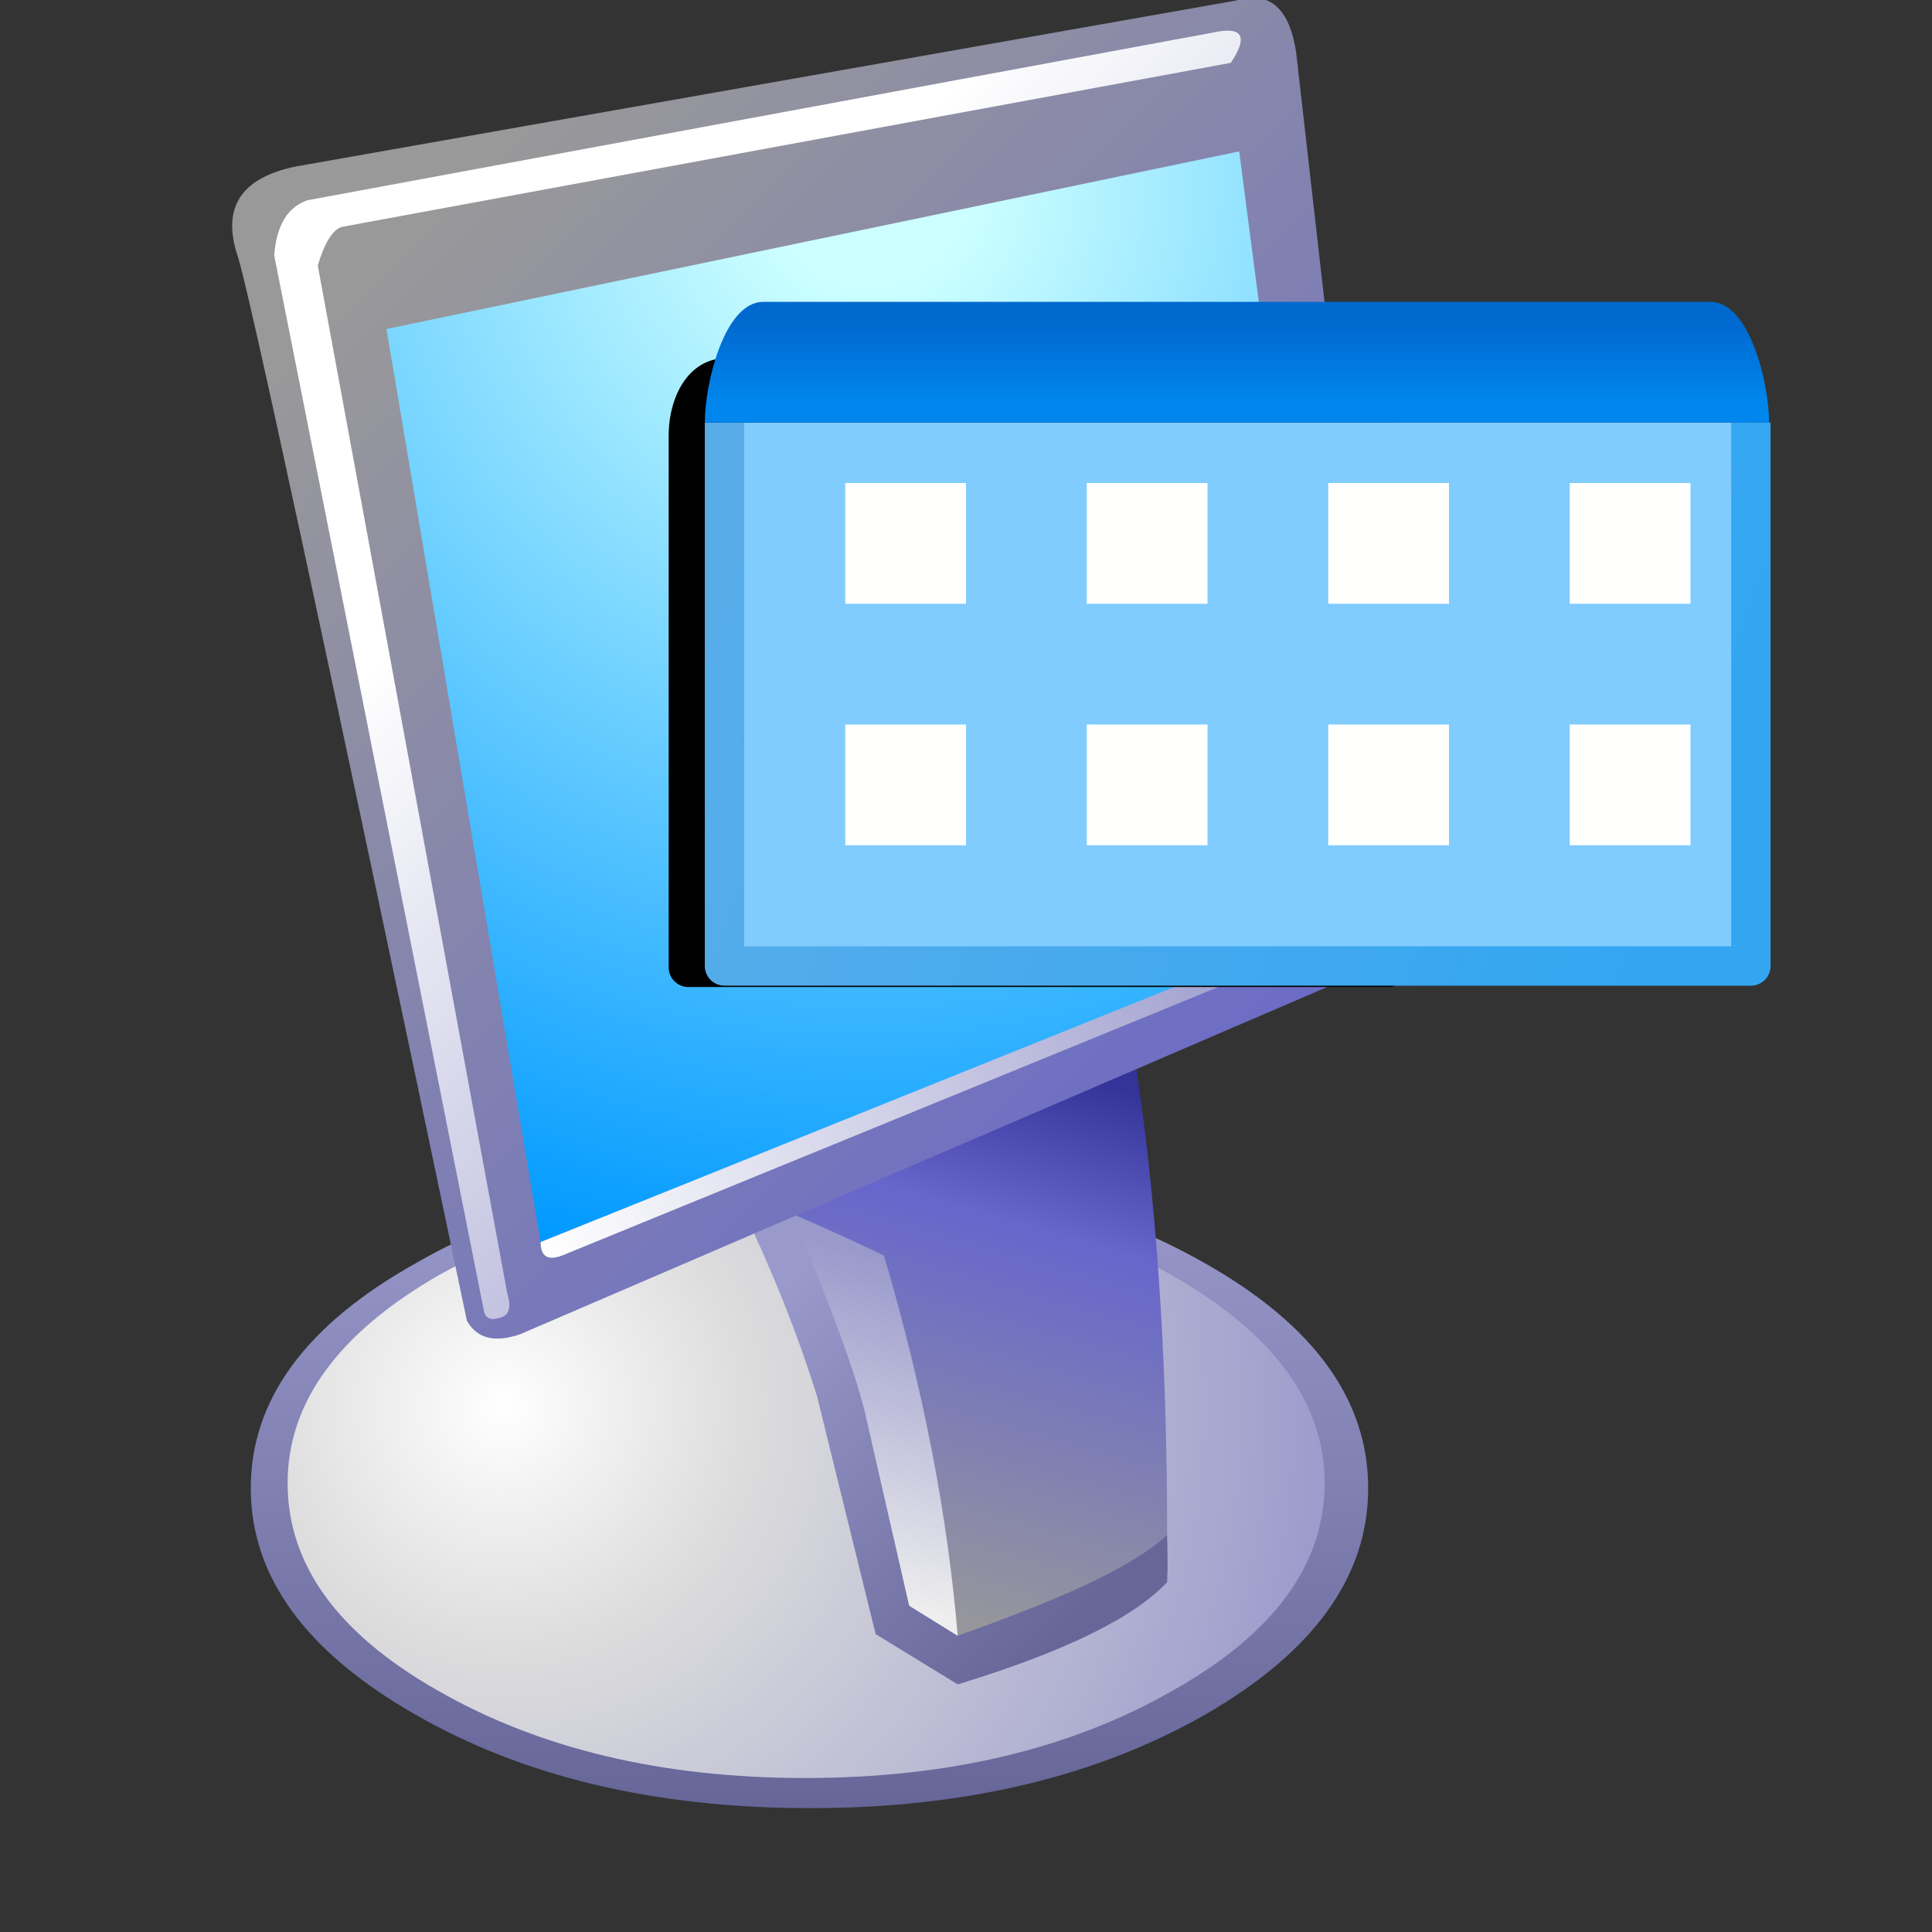 <?xml version="1.0" encoding="UTF-8"?>
<svg width="16" height="16" version="1.1" viewBox="0 0 16 16" xmlns="http://www.w3.org/2000/svg" xmlns:cc="http://creativecommons.org/ns#" xmlns:dc="http://purl.org/dc/elements/1.1/" xmlns:rdf="http://www.w3.org/1999/02/22-rdf-syntax-ns#" xmlns:xlink="http://www.w3.org/1999/xlink"><rect x="0" y="0" width="16" height="16" fill="#333333" stroke="none"/><defs><linearGradient id="linearGradient1516" x1="-8.496" x2="-8.496" y1="3.449" y2="5.42" gradientTransform="matrix(.323 0 0 .323 25.309 1.567)" gradientUnits="userSpaceOnUse"><stop stop-color="#0069cf" offset="0"/><stop stop-color="#0086ec" offset="1"/></linearGradient><linearGradient id="linearGradient9148" x1="-50.932" x2="-50.932" y1="28" y2="16" gradientTransform="matrix(.323 0 0 .323 39.023 -1.337)" gradientUnits="userSpaceOnUse"><stop stop-color="#80ccff" offset="0"/><stop stop-color="#80ccff" offset="1"/></linearGradient><linearGradient id="linearGradient18731" x1="-39.932" x2="-63.932" y1="29" y2="20.5" gradientTransform="matrix(.323 0 0 .323 39.023 -1.337)" gradientUnits="userSpaceOnUse"><stop stop-color="#33a6f2" offset="0"/><stop stop-color="#58ade9" offset="1"/></linearGradient><linearGradient id="gradient5-6-2" x1="-819.2" x2="819.2" gradientTransform="matrix(0 .01 .018 0 -65.603 159.54)" gradientUnits="userSpaceOnUse"><stop stop-color="#99c" offset="0"/><stop stop-color="#669" offset="1"/></linearGradient><radialGradient id="gradient6-2-5" cx="0" cy="0" r="819.2" gradientTransform="matrix(.027 0 0 .027 -73.518 157.36)" gradientUnits="userSpaceOnUse"><stop stop-color="#fff" offset="0"/><stop stop-color="#ddd" offset=".282"/><stop stop-color="#99c" offset="1"/></radialGradient><linearGradient id="gradient7-7-8" x1="-819.2" x2="819.2" gradientTransform="matrix(-.005 -.005 -.006 .006 -61.166 157.36)" gradientUnits="userSpaceOnUse"><stop stop-color="#669" offset="0"/><stop stop-color="#99c" offset="1"/></linearGradient><linearGradient id="gradient8-0-3" x1="-819.2" x2="819.2" gradientTransform="matrix(-.002 .009 .007 .002 -61.775 155.71)" gradientUnits="userSpaceOnUse"><stop stop-color="#339" offset="0"/><stop stop-color="#66c" offset=".275"/><stop stop-color="#999" offset="1"/></linearGradient><linearGradient id="gradient13-9-9" x1="-819.2" x2="819.2" gradientTransform="matrix(-.002 .005 .004 .001 -63.906 157.88)" gradientUnits="userSpaceOnUse"><stop stop-color="#99c" offset="0"/><stop stop-color="#eee" offset="1"/></linearGradient><linearGradient id="gradient9-5-9" x1="-819.2" x2="819.2" gradientTransform="matrix(-.015 -.015 -.017 .017 -63.819 139.36)" gradientUnits="userSpaceOnUse"><stop stop-color="#66c" offset="0"/><stop stop-color="#999" offset="1"/></linearGradient><radialGradient id="gradient10-2-8" cx="0" cy="0" r="819.2" gradientTransform="matrix(.035 0 0 .035 -64.037 125.66)" gradientUnits="userSpaceOnUse"><stop stop-color="#cff" offset="0"/><stop stop-color="#cff" offset=".094"/><stop stop-color="#09f" offset="1"/></radialGradient><linearGradient id="gradient11-3-3" x1="-819.2" x2="819.2" gradientTransform="matrix(-.011 -.01 -.016 .016 -61.862 140.27)" gradientUnits="userSpaceOnUse"><stop stop-color="#99c" offset="0"/><stop stop-color="#fff" offset="1"/></linearGradient><linearGradient id="gradient12-2-0" x1="-819.2" x2="819.2" gradientTransform="matrix(-.012 .007 .001 .002 -61.906 149.23)" gradientUnits="userSpaceOnUse"><stop stop-color="#66c" offset="0"/><stop stop-color="#99c" offset=".078"/><stop stop-color="#fff" offset="1"/></linearGradient><clipPath id="clipPath35"><path d="m44.025 0.008c-0.096 0.01-0.196 0.031-0.303 0.062l-23.881 4.215c-1.391 0.284-1.886 1.036-1.488 2.256 0.245 0.68 2.081 9.205 5.424 25.141-0.31 0.153-0.616 0.313-0.912 0.484-2.781 1.561-4.172 3.461-4.172 5.703 0 2.242 1.391 4.159 4.172 5.748 2.753 1.589 6.1 2.383 10.045 2.383 3.916 0 7.266-0.794 10.047-2.383 2.753-1.589 4.129-3.506 4.129-5.748 0-2.242-1.376-4.142-4.129-5.703-0.411-0.235-0.836-0.45-1.272-0.65-0.124-1.505-0.288-2.937-0.492-4.295l5.723-2.461c0.624-0.284 0.894-0.837 0.809-1.66l-2.469-21.709c-0.149-0.993-0.56-1.454-1.23-1.383z" fill="url(#linearGradient35)" stroke-width=".851"/></clipPath><linearGradient id="linearGradient35" x1="-819.2" x2="819.2" gradientTransform="matrix(0 .01 .017 0 32.867 37.913)" gradientUnits="userSpaceOnUse" xlink:href="#gradient5-6-2"/><linearGradient id="linearGradient36" x1="-819.2" x2="819.2" gradientTransform="matrix(0 .01 .018 0 -65.603 159.54)" gradientUnits="userSpaceOnUse" xlink:href="#gradient5-6-2"/></defs><g transform="translate(-12.568)"><g transform="matrix(.319 0 0 .319 40.192 -38.553)" fill-rule="evenodd" stroke-width=".87"><path d="m-80.085 159.49q0 3.436 4.262 5.871 4.219 2.436 10.264 2.436 6.002 0 10.264-2.436 4.219-2.436 4.219-5.871 0-3.436-4.219-5.828-4.262-2.436-10.264-2.436-6.045 0-10.264 2.436-4.262 2.392-4.262 5.828" fill="url(#linearGradient36)"/><path d="m-79.129 159.36q0 3.175 3.914 5.393 3.958 2.262 9.525 2.262 5.567 0 9.525-2.262 3.958-2.218 3.958-5.393 0-3.131-3.958-5.393-3.958-2.218-9.525-2.218-5.567 0-9.525 2.218-3.914 2.262-3.914 5.393" fill="url(#gradient6-2-5)"/><path d="m-57.382 148.1-10.308 3.392c0.957 1.885 1.725 3.755 2.305 5.611l1.522 6.176 2.131 1.305c2.755-0.841 4.567-1.725 5.436-2.653 0.02-0.381 0.012-0.744 0-1.218" fill="url(#gradient7-7-8)"/><path d="m-57.165 148.14-9.133 3.566c1.827 3.363 3.088 7.002 3.784 10.917l0.783 0.696c2.61-0.928 4.48-1.74 5.436-2.61 0-4.726-0.29-8.916-0.87-12.569" fill="url(#gradient8-0-3)"/><path d="m-64.167 157.41 1.174 5.132 1.261 0.783q-0.391-4.697-1.914-9.873-1.174-0.565-2.392-1.087 1.435 3.392 1.87 5.045" fill="url(#gradient13-9-9)"/><path d="m-73.083 155.49 21.833-9.394q0.957-0.435 0.826-1.696l-2.522-22.181q-0.261-1.74-1.566-1.348l-24.399 4.306q-2.131 0.435-1.522 2.305 0.391 1.087 5.958 27.661 0.391 0.696 1.392 0.348" fill="url(#gradient9-5-9)"/><path d="m-72.561 153.1 20.746-8.307-2.61-20.006-22.138 4.61 4.001 23.703" fill="url(#gradient10-2-8)"/><path d="m-73.431 154.41-4.915-26.661q0.261-0.87 0.609-1l23.094-4.262q0.696-1.044-0.478-0.783l-23.486 4.349q-0.783 0.261-0.87 1.435l5.436 27.357q0.043 0.348 0.435 0.217 0.348-0.087 0.174-0.652" fill="url(#gradient11-3-3)"/><path d="m-72.561 153.1q0 0.565 0.565 0.348l20.833-8.524-0.652-0.174-20.746 8.351" fill="url(#gradient12-2-0)"/></g><path transform="matrix(.326 0 0 .326 9.037 0)" d="m29.302 9.096c-0.99 0-1.484 0.989-1.484 1.978v13.5a0.5 0.5 0 0 0 0.5 0.5h26a0.5 0.5 0 0 0 0.5-0.5v-13.5c0-0.99-0.495-1.978-1.484-1.978z" clip-path="url(#clipPath35)" color="#000000" fill-rule="evenodd" stroke-linejoin="round" style="-inkscape-stroke:none;mix-blend-mode:soft-light"/><path d="m27.068 3.5v4.5h-8.5v-4.5" fill="url(#linearGradient9148)" fill-rule="evenodd" stop-color="#000000" stroke="url(#linearGradient18731)" stroke-linejoin="round" stroke-width=".326"/><path d="m18.405 3.5h8.814c0-0.323-0.161-1-0.484-1h-7.846c-0.323 0-0.484 0.677-0.484 1z" fill="url(#linearGradient1516)"/><g fill="#fffffd" fill-rule="evenodd"><rect x="19.568" y="4" width="1" height="1" stop-color="#000000"/><rect x="21.568" y="4" width="1" height="1" stop-color="#000000"/><rect x="23.568" y="4" width="1" height="1" stop-color="#000000"/><rect x="25.568" y="4" width="1" height="1" stop-color="#000000"/><rect x="19.568" y="6" width="1" height="1" stop-color="#000000"/><rect x="21.568" y="6" width="1" height="1" stop-color="#000000"/><rect x="23.568" y="6" width="1" height="1" stop-color="#000000"/><rect x="25.568" y="6" width="1" height="1" stop-color="#000000"/></g></g></svg>
